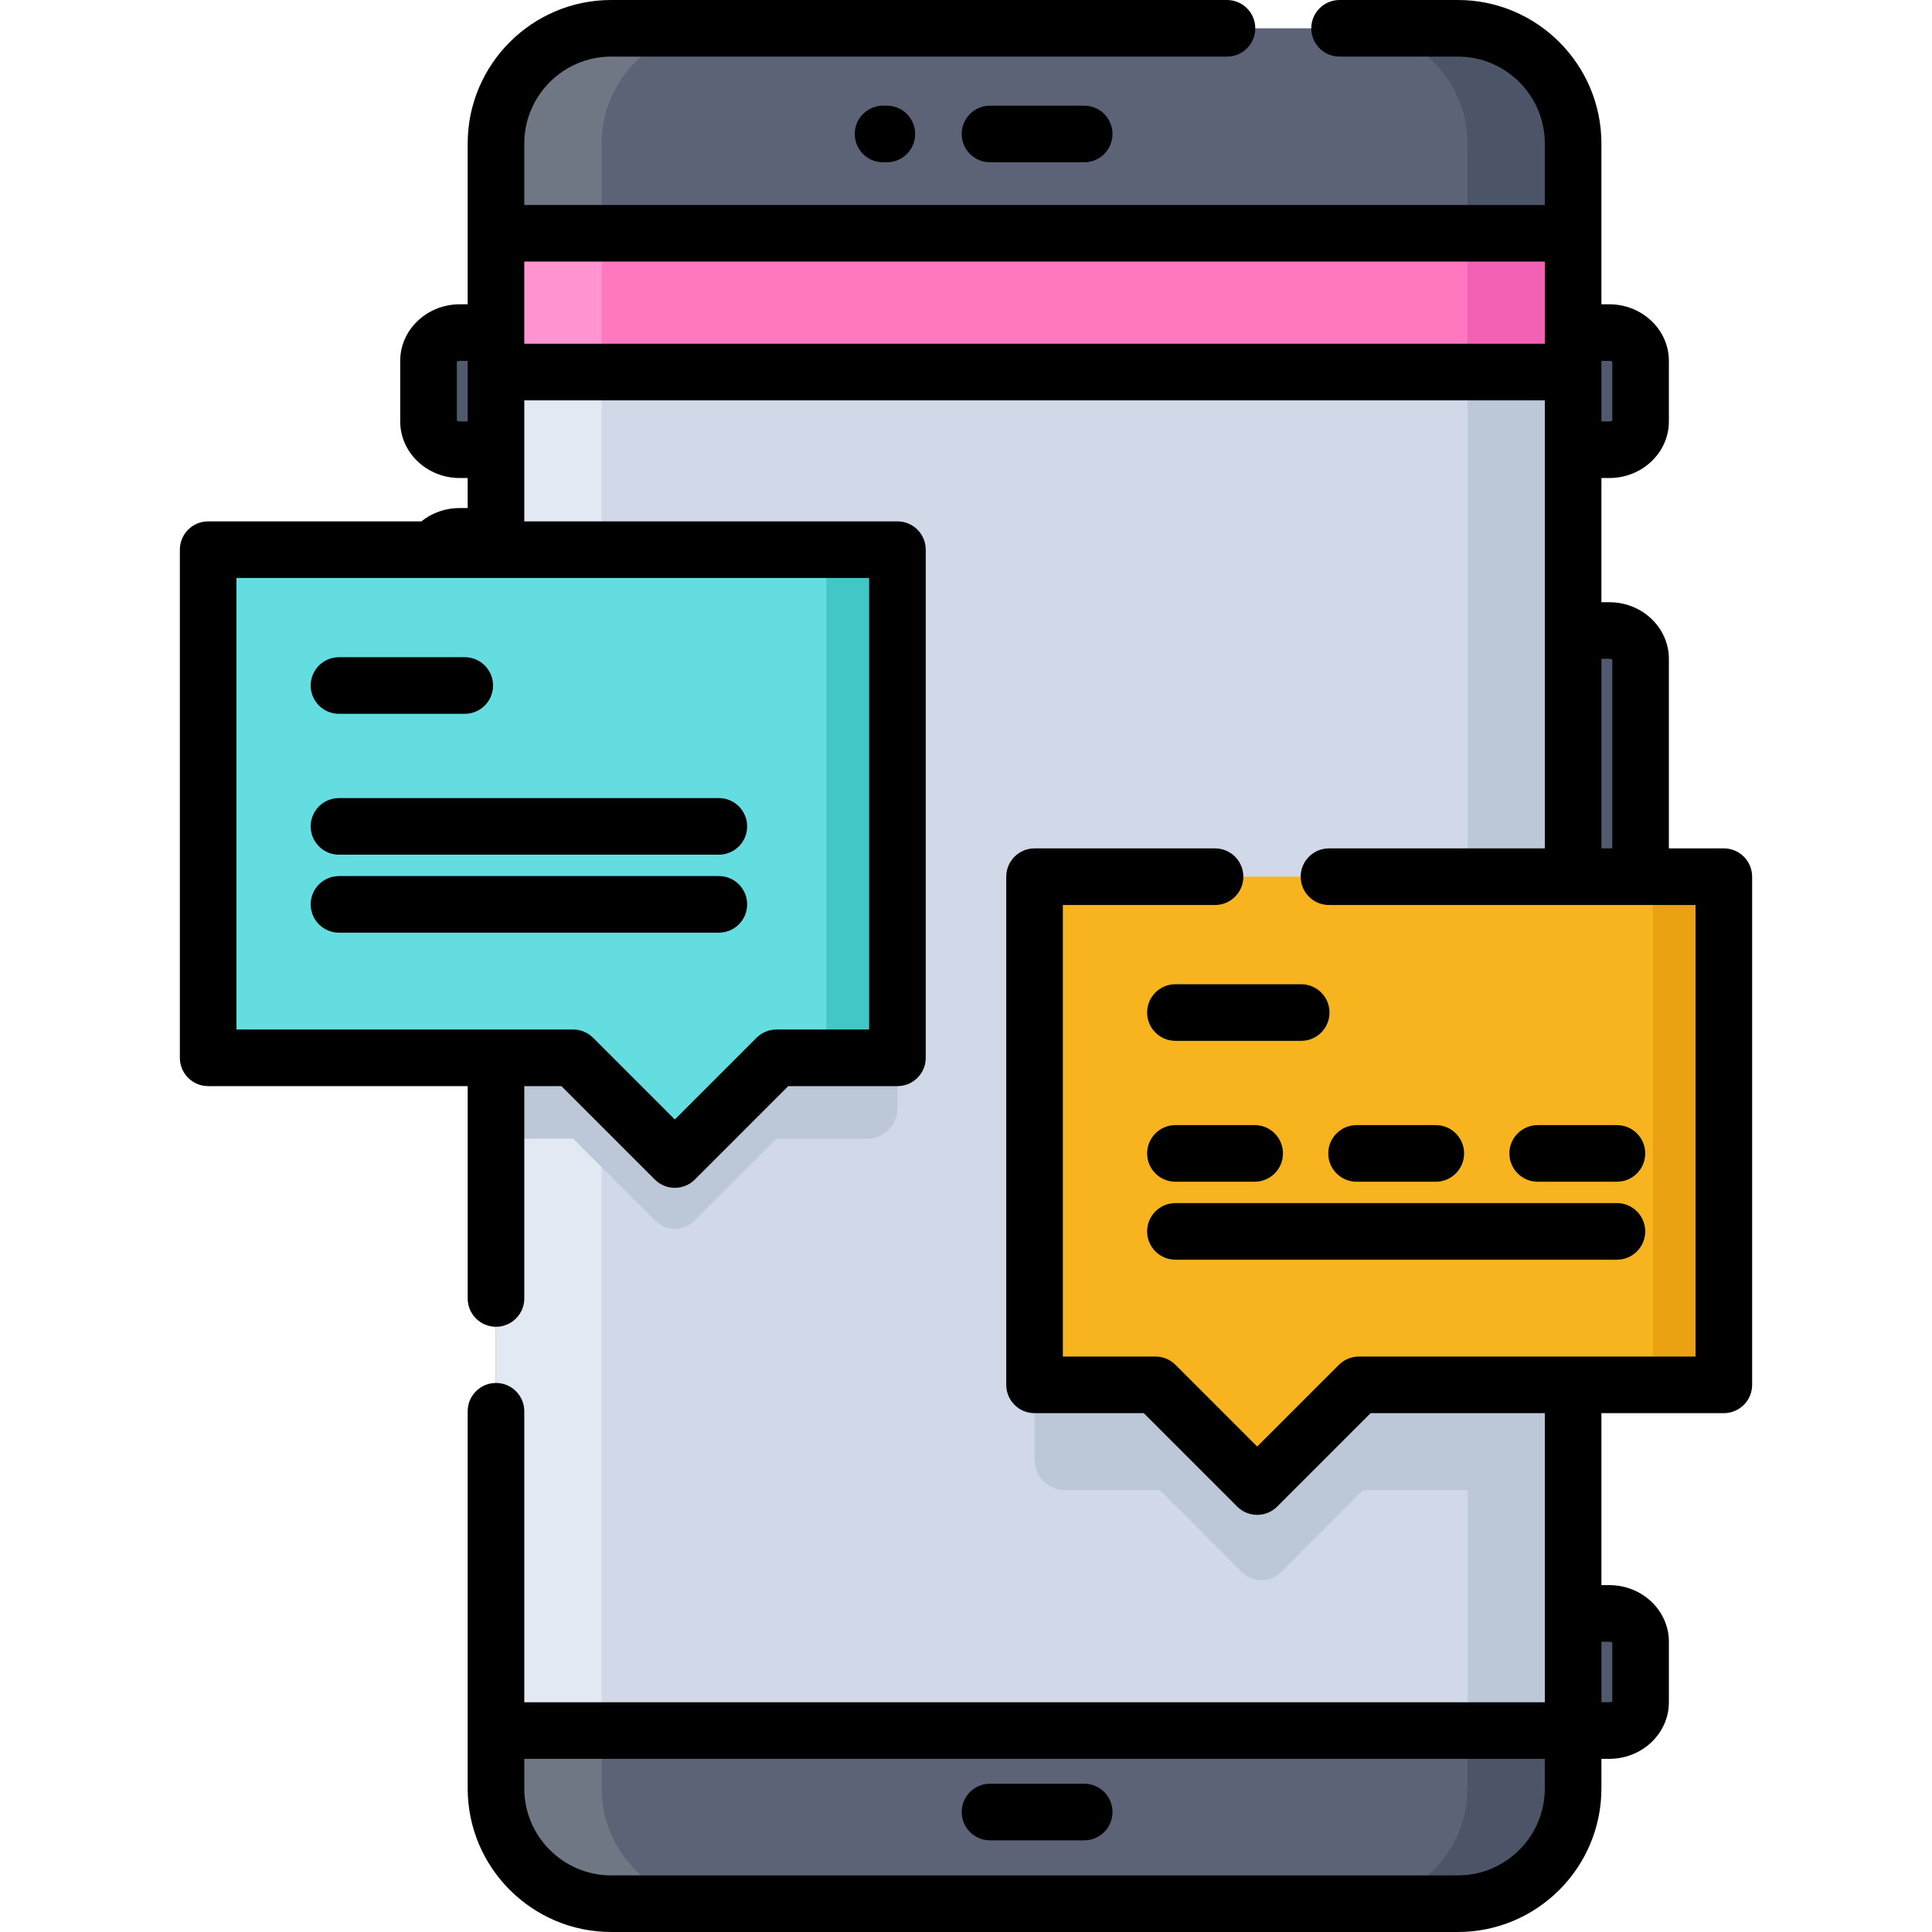 <?xml version="1.0" encoding="iso-8859-1"?>
<!-- Generator: Adobe Illustrator 19.0.0, SVG Export Plug-In . SVG Version: 6.00 Build 0)  -->
<svg version="1.1" id="Capa_1" xmlns="http://www.w3.org/2000/svg" xmlns:xlink="http://www.w3.org/1999/xlink" x="0px" y="0px"
	 viewBox="0 0 512 512" style="enable-background:new 0 0 512 512;" xml:space="preserve">
<path style="fill:#5C6376;" d="M416.885,38.04v435.92c0,16.87-13.67,30.54-30.53,30.54h-224.38c-16.86,0-30.53-13.67-30.53-30.54
	V38.04c0-16.87,13.67-30.54,30.53-30.54h224.38C403.216,7.5,416.885,21.17,416.885,38.04z"/>
<path style="fill:#4C5568;" d="M416.89,38.04v435.92c0,16.87-13.67,30.54-30.53,30.54h-28c16.86,0,30.53-13.67,30.53-30.54V38.04
	c0-16.87-13.67-30.54-30.53-30.54h28C403.22,7.5,416.89,21.17,416.89,38.04z"/>
<path style="fill:#707784;" d="M189.977,504.5h-28c-16.86,0-30.53-13.67-30.53-30.54V38.04c0-16.87,13.67-30.54,30.53-30.54h28
	c-16.86,0-30.53,13.67-30.53,30.54v435.92C159.447,490.83,173.117,504.5,189.977,504.5z"/>
<rect x="131.45" y="61.82" style="fill:#D1D9E8;" width="285.44" height="396.79"/>
<rect x="131.44" y="61.822" style="fill:#E2E9F2;" width="28" height="396.79"/>
<g>
	<path style="fill:#BCC7D8;" d="M237.836,167.1v126.612c0,4.445-3.603,8.048-8.048,8.048h-24.002l-21.76,21.76
		c-2.87,2.87-7.52,2.87-10.38,0l-21.77-21.76h-20.43V167.1H237.836z"/>
	<path style="fill:#BCC7D8;" d="M274.167,260.218V386.83c0,4.445,3.603,8.048,8.048,8.048h25.14l21.76,21.76
		c2.87,2.87,7.52,2.87,10.38,0l21.77-21.76h55.622v-134.66H274.167z"/>
	<rect x="388.89" y="61.82" style="fill:#BCC7D8;" width="28" height="396.79"/>
</g>
<rect x="131.44" y="61.822" style="fill:#FF78BF;" width="285.45" height="36.777"/>
<rect x="388.89" y="61.822" style="fill:#F261B4;" width="28" height="36.777"/>
<rect x="131.45" y="61.822" style="fill:#FF94D1;" width="28" height="36.777"/>
<g>
	<path style="fill:#50596D;" d="M416.89,167.093h9.593c4.578,0,8.289,3.361,8.289,7.507v127.371c0,4.146-3.711,7.507-8.289,7.507
		h-9.593V167.093z"/>
	<path style="fill:#50596D;" d="M416.89,88.14h9.593c4.578,0,8.289,3.361,8.289,7.507v16.027c0,4.146-3.711,7.507-8.289,7.507
		h-9.593V88.14z"/>
	<path style="fill:#50596D;" d="M416.89,427.571h9.593c4.578,0,8.289,3.361,8.289,7.507v16.027c0,4.146-3.711,7.507-8.289,7.507
		h-9.593V427.571z"/>
	<path style="fill:#50596D;" d="M131.443,119.182h-9.593c-4.578,0-8.289-3.361-8.289-7.507V95.647c0-4.146,3.711-7.507,8.289-7.507
		h9.593V119.182z"/>
	<path style="fill:#50596D;" d="M131.443,173.167h-9.593c-4.578,0-8.289-3.361-8.289-7.507v-16.027c0-4.146,3.711-7.507,8.289-7.507
		h9.593V173.167z"/>
</g>
<polygon style="fill:#64DDE0;" points="237.833,145.667 55.167,145.667 55.167,280.333 151.881,280.333 178.833,307.285 
	205.785,280.333 237.833,280.333 "/>
<rect x="219" y="145.67" style="fill:#42C6C6;" width="18.83" height="134.67"/>
<polygon style="fill:#F7B41F;" points="456.836,232.33 456.836,367 360.116,367 333.167,393.95 306.216,367 274.167,367 
	274.167,232.33 "/>
<rect x="438.01" y="232.33" style="fill:#EAA213;" width="18.83" height="134.67"/>
<path d="M262.357,28.005c-4.143,0-7.5,3.358-7.5,7.5s3.357,7.5,7.5,7.5h24.969c4.143,0,7.5-3.358,7.5-7.5s-3.357-7.5-7.5-7.5
	C287.326,28.005,262.357,28.005,262.357,28.005z"/>
<path d="M234.015,28.005c-4.142,0-7.5,3.358-7.5,7.5s3.358,7.5,7.5,7.5h1.012c4.142,0,7.5-3.358,7.5-7.5s-3.358-7.5-7.5-7.5
	C235.027,28.005,234.015,28.005,234.015,28.005z"/>
<path d="M287.326,472.707h-24.969c-4.143,0-7.5,3.358-7.5,7.5s3.357,7.5,7.5,7.5h24.969c4.143,0,7.5-3.358,7.5-7.5
	S291.467,472.707,287.326,472.707z"/>
<path d="M89.833,189.167h33.333c4.142,0,7.5-3.358,7.5-7.5s-3.358-7.5-7.5-7.5H89.833c-4.142,0-7.5,3.358-7.5,7.5
	S85.691,189.167,89.833,189.167z"/>
<path d="M89.833,211.5c-4.142,0-7.5,3.358-7.5,7.5s3.358,7.5,7.5,7.5H190.5c4.142,0,7.5-3.358,7.5-7.5s-3.358-7.5-7.5-7.5H89.833z"
	/>
<path d="M190.5,232.167H89.833c-4.142,0-7.5,3.358-7.5,7.5s3.358,7.5,7.5,7.5H190.5c4.142,0,7.5-3.358,7.5-7.5
	S194.642,232.167,190.5,232.167z"/>
<path d="M456.833,224.833H442.27V174.6c0-8.277-7.083-15.01-15.789-15.01h-2.091v-32.908h2.092c8.706,0,15.789-6.732,15.789-15.007
	V95.647c0-8.275-7.083-15.007-15.789-15.007h-2.092v-42.6C424.39,17.064,407.326,0,386.35,0H355c-4.143,0-7.5,3.358-7.5,7.5
	s3.357,7.5,7.5,7.5h31.35c12.704,0,23.04,10.336,23.04,23.04v16.282H138.94V38.04c0-12.704,10.336-23.04,23.04-23.04h163.18
	c4.143,0,7.5-3.358,7.5-7.5s-3.357-7.5-7.5-7.5H161.98c-20.976,0-38.04,17.064-38.04,38.04v42.6h-2.091
	c-8.706,0-15.789,6.732-15.789,15.007v16.027c0,8.275,7.083,15.007,15.789,15.007h2.091v7.948h-2.09
	c-3.793,0-7.376,1.28-10.186,3.537H55.167c-4.142,0-7.5,3.358-7.5,7.5v134.667c0,4.142,3.358,7.5,7.5,7.5h68.775v56.277
	c0,4.142,3.358,7.5,7.5,7.5s7.5-3.358,7.5-7.5v-56.277h9.833l24.755,24.755c1.464,1.464,3.384,2.197,5.303,2.197
	s3.839-0.732,5.303-2.197l24.755-24.755h28.941c4.142,0,7.5-3.358,7.5-7.5V145.667c0-4.142-3.358-7.5-7.5-7.5h-98.892V119.22
	c0-0.013,0.002-0.026,0.002-0.039s-0.002-0.026-0.002-0.039V106.1h270.45v13.043c0,0.013-0.002,0.026-0.002,0.039
	s0.002,0.026,0.002,0.039v105.613h-57.196c-4.143,0-7.5,3.358-7.5,7.5s3.357,7.5,7.5,7.5h97.139V359.5h-89.215
	c-1.989,0-3.896,0.79-5.304,2.197l-21.648,21.649l-21.648-21.649c-1.407-1.407-3.314-2.197-5.304-2.197h-24.548V239.833H322
	c4.143,0,7.5-3.358,7.5-7.5s-3.357-7.5-7.5-7.5h-47.833c-4.143,0-7.5,3.358-7.5,7.5V367c0,4.142,3.357,7.5,7.5,7.5h28.941
	l24.755,24.755c1.465,1.464,3.385,2.197,5.304,2.197s3.839-0.732,5.304-2.197l24.755-24.755h46.166v53.033
	c0,0.013-0.002,0.026-0.002,0.039s0.002,0.026,0.002,0.039v23.503h-270.45V374c0-4.142-3.358-7.5-7.5-7.5s-7.5,3.358-7.5,7.5v99.96
	c0,20.976,17.064,38.04,38.04,38.04h224.37c20.976,0,38.04-17.064,38.04-38.04v-7.847h2.092c8.706,0,15.789-6.732,15.789-15.007
	v-16.027c0-8.275-7.083-15.007-15.789-15.007h-2.092V374.5h32.442c4.143,0,7.5-3.358,7.5-7.5V232.333
	C464.333,228.191,460.976,224.833,456.833,224.833z M426.483,95.64c0.409,0,0.669,0.135,0.789,0.226v15.589
	c-0.12,0.091-0.38,0.226-0.789,0.226h-2.092V95.64H426.483z M121.85,111.682c-0.409,0-0.668-0.135-0.789-0.226v-15.59
	c0.121-0.091,0.38-0.226,0.789-0.226h2.091v16.042H121.85z M230.333,272.833h-24.548c-1.989,0-3.897,0.79-5.303,2.197
	l-21.649,21.649l-21.649-21.649c-1.406-1.407-3.314-2.197-5.303-2.197H62.667V153.167h167.667v119.666H230.333z M138.941,91.1
	v-2.921c0-0.013,0.002-0.026,0.002-0.039s-0.002-0.026-0.002-0.039V69.322h270.45v18.779c0,0.013-0.002,0.026-0.002,0.039
	s0.002,0.026,0.002,0.039V91.1H138.941z M424.391,174.59h2.091c0.41,0,0.669,0.135,0.789,0.226v50.018h-2.88V174.59z M386.351,497
	h-224.37c-12.704,0-23.04-10.336-23.04-23.04v-7.847h270.45v7.847C409.391,486.664,399.055,497,386.351,497z M426.483,435.071
	c0.409,0,0.669,0.135,0.789,0.226v15.589c-0.12,0.091-0.38,0.226-0.789,0.226h-2.092V435.07L426.483,435.071L426.483,435.071z"/>
<path d="M344.833,260.833H311.5c-4.143,0-7.5,3.358-7.5,7.5s3.357,7.5,7.5,7.5h33.334c4.143,0,7.5-3.358,7.5-7.5
	S348.976,260.833,344.833,260.833z"/>
<path d="M311.5,313.167h21c4.143,0,7.5-3.358,7.5-7.5s-3.357-7.5-7.5-7.5h-21c-4.143,0-7.5,3.358-7.5,7.5
	S307.357,313.167,311.5,313.167z"/>
<path d="M304,326.333c0,4.142,3.357,7.5,7.5,7.5h117c4.143,0,7.5-3.358,7.5-7.5s-3.357-7.5-7.5-7.5h-117
	C307.357,318.833,304,322.191,304,326.333z"/>
<path d="M380.5,298.167h-21c-4.143,0-7.5,3.358-7.5,7.5s3.357,7.5,7.5,7.5h21c4.143,0,7.5-3.358,7.5-7.5
	S384.642,298.167,380.5,298.167z"/>
<path d="M428.5,313.167c4.143,0,7.5-3.358,7.5-7.5s-3.357-7.5-7.5-7.5h-21c-4.143,0-7.5,3.358-7.5,7.5s3.357,7.5,7.5,7.5H428.5z"/>
<g>
</g>
<g>
</g>
<g>
</g>
<g>
</g>
<g>
</g>
<g>
</g>
<g>
</g>
<g>
</g>
<g>
</g>
<g>
</g>
<g>
</g>
<g>
</g>
<g>
</g>
<g>
</g>
<g>
</g>
</svg>
